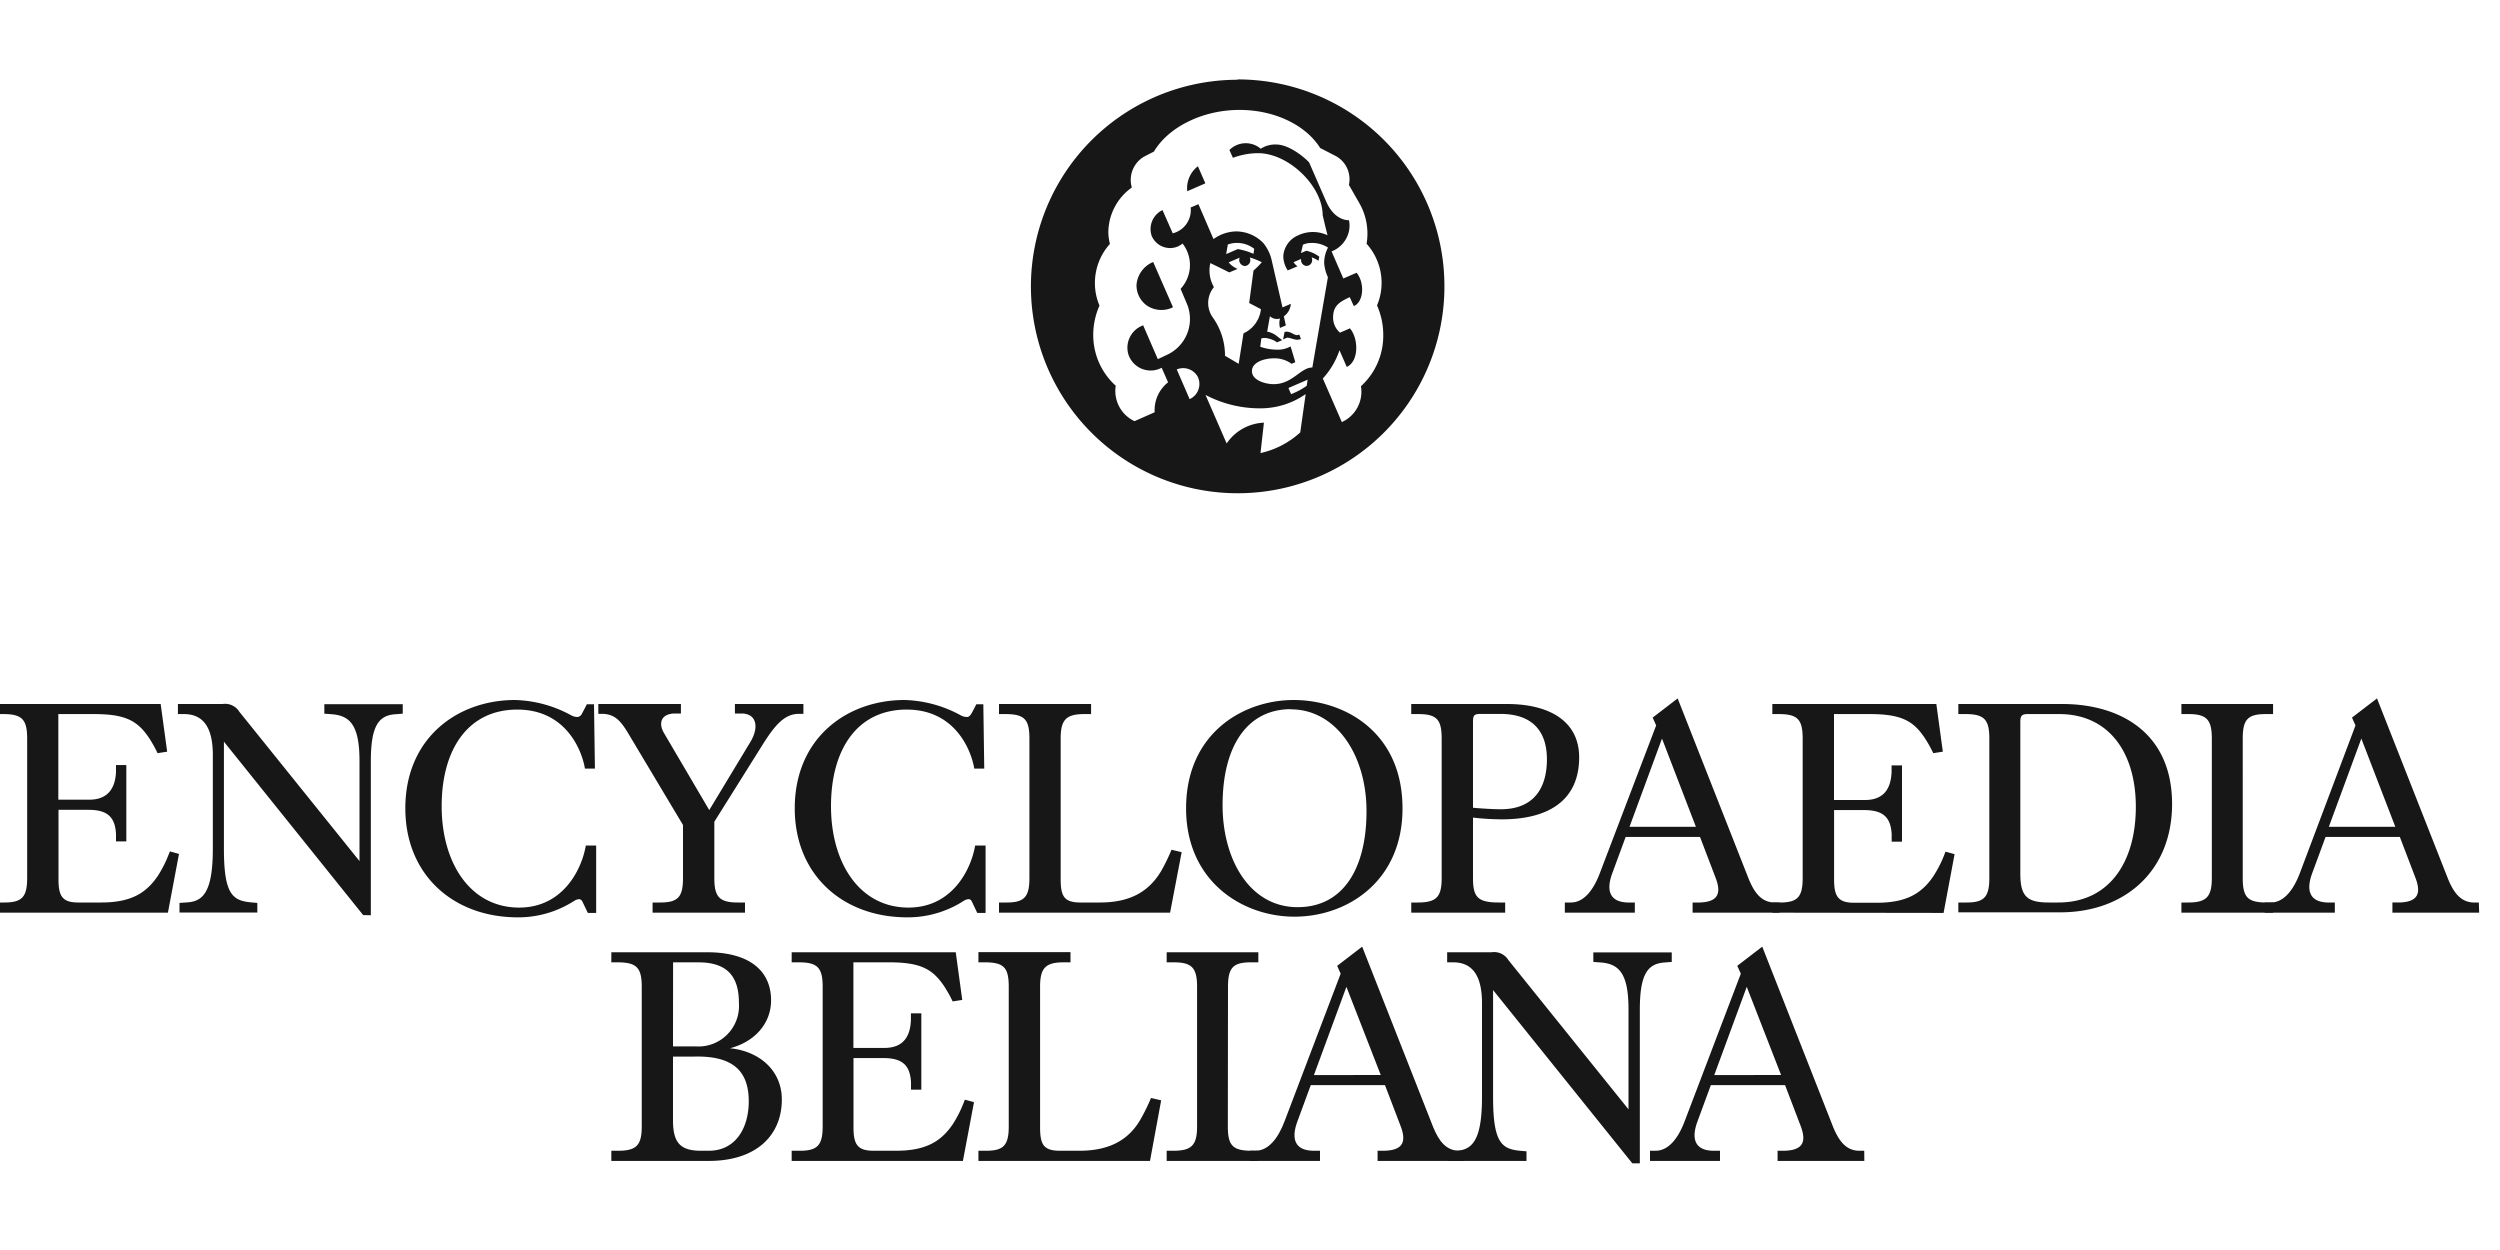 <svg id="Layer_1" data-name="Layer 1" xmlns="http://www.w3.org/2000/svg" viewBox="50 40 300 150"><defs><style>path{fill:#181717}</style></defs><title>Artboard 1 copy</title><path class="cls-1" d="M135.06 179.31h-11.7v-1.22h.82c2.22 0 2.83-.68 2.83-2.93v-16.74c0-2.29-.61-2.94-2.9-2.94h-.75v-1.21h11.48c5.3 0 7.69 2.39 7.69 5.76 0 2.82-2 5-4.93 5.76 3.5.35 6.22 2.64 6.22 6.15 0 4.29-3.04 7.37-8.76 7.37zm-4.3-13.74h2.76a4.87 4.87 0 005.15-5.22c0-3.4-1.61-4.87-4.9-4.87h-3zm4.3 12.52c3.18 0 4.79-2.68 4.79-5.94 0-3.93-2.25-5.47-6.58-5.36h-2.51v7.65c0 2.72.9 3.65 3.37 3.65zm110.82 1.51l-16.71-20.79v12.84c0 5.41 1 6.23 3.22 6.44l.79.07v1.15h-9.34v-1.15l1-.07c1.86-.14 3-1.32 3-6.44v-11.27c0-3.68-1.43-4.9-3.47-4.9h-.71v-1.21H229a2 2 0 012 .93l14.42 17.92v-12c0-4.26-1.11-5.44-3.29-5.62l-.93-.07v-1.14h9.41v1.14l-.89.07c-2 .15-2.94 1.4-2.94 5.66v18.44zm27.83-1.51H273c-1.5-.07-2.32-1.18-3-2.79l-8.53-21.7-3 2.3.43.94-6.73 17.68c-.75 2-1.9 3.57-3.51 3.57H248v1.22h8.4v-1.22h-.89c-2.14-.07-2.57-1.46-1.82-3.5l1.61-4.37h8.91l1.86 4.87c.71 1.86.35 2.93-1.9 3h-.86v1.22h10.41zm-18-9.08l3.9-10.59 4.12 10.58z"/><path class="cls-1" d="M225.67 178.09H225c-1.5-.07-2.33-1.18-3-2.79l-8.54-21.7-3 2.3.42.94-6.72 17.68c-.75 2-1.9 3.57-3.51 3.57H200v1.22h8.4v-1.22h-.89c-2.15-.07-2.58-1.46-1.83-3.5l1.61-4.37h8.91l1.86 4.87c.72 1.86.36 2.93-1.89 3h-.86v1.22h10.41zm-18-9.08l3.9-10.59 4.12 10.58z"/><path class="cls-1" d="M197.34 175.16c0 2.33.6 2.93 2.89 2.93h.77v1.22h-11v-1.22h.82c2.19 0 2.83-.68 2.83-2.93v-16.74c0-2.26-.61-2.94-2.79-2.94H190v-1.21h11v1.21h-.89c-2.15 0-2.75.65-2.75 2.94zM145 179.31v-1.22h1c2.11 0 2.72-.68 2.72-2.93v-16.74c0-2.29-.61-2.94-2.86-2.94H145v-1.21h19.69l.78 5.72-1.15.18a15.93 15.93 0 00-1-1.79c-1.4-2.11-2.86-2.9-6.62-2.9h-4.29v10.27h3.72c2.22 0 3.11-1.32 3.18-3.36v-.79h1.25v9.16h-1.24v-.89c-.11-2-1-2.9-3.29-2.9h-3.61v8.33c0 2 .46 2.79 2.39 2.79h2.72c3.51 0 5.37-1.07 6.8-3.18a13.84 13.84 0 001.25-2.43l.21-.52 1.09.3-1.33 7.05zm22.41-1.22h.93c2.11 0 2.71-.68 2.71-2.93v-16.75c0-2.32-.6-2.93-2.89-2.93h-.75v-1.22h11.05v1.22h-.82c-2.18 0-2.83.68-2.83 2.93v16.85c0 2.11.43 2.83 2.4 2.83h2.32c3.87 0 6.05-1.5 7.37-3.83a23 23 0 001.22-2.5l1.22.28-1.34 7.27h-20.59zm95.27-28.57v-1.22h.93c2.11 0 2.71-.68 2.71-2.93v-16.74c0-2.29-.6-2.94-2.86-2.94h-.78v-1.21h19.68l.78 5.72-1.15.18a14.49 14.49 0 00-1-1.79c-1.39-2.11-2.86-2.9-6.62-2.9h-4.29V136h3.72c2.22 0 3.11-1.32 3.19-3.36v-.79h1.25V141H277v-.9c-.11-2-1-2.89-3.3-2.89h-3.61v8.33c0 2 .47 2.79 2.4 2.79h2.72c3.5 0 5.36-1.07 6.79-3.18a13.86 13.86 0 001.26-2.43l.2-.52 1.09.3-1.32 7.05zm-169.1.29L76.87 129v12.84c0 5.41 1 6.23 3.22 6.44l.79.07v1.15h-9.34v-1.15l1-.07c1.86-.14 3-1.32 3-6.44v-11.25c0-3.68-1.43-4.9-3.47-4.9h-.72v-1.21h5.37a2 2 0 012 .93l14.42 17.92v-12c0-4.26-1.11-5.44-3.29-5.62l-.93-.07v-1.14h9.41v1.14l-.9.07c-2 .14-2.93 1.4-2.93 5.65v18.47zm32.05-21.4c-1.08-1.86-1.76-2.68-3.29-2.75h-.54v-1.18h9.91v1.14h-.82c-1.61.07-1.9 1.22-1.18 2.4l5.4 9.19 4.86-8.05c1.15-1.82.86-3.47-.89-3.54h-.89v-1.14h8.22v1.18h-.53c-1.79 0-2.94 1.43-4.44 3.82l-5.72 9.13v6.76c0 2.25.6 2.93 2.82 2.93h.86v1.22h-11.09v-1.22h.9c2.14 0 2.75-.64 2.75-2.93V139zm44.25 19.89h.93c2.11 0 2.72-.68 2.72-2.93v-16.74c0-2.33-.61-2.94-2.9-2.94h-.75v-1.21h11.05v1.21h-.82c-2.18 0-2.83.68-2.83 2.94v16.85c0 2.11.43 2.82 2.4 2.82H182c3.86 0 6-1.5 7.37-3.83a22.11 22.11 0 001.21-2.5l1.22.29-1.39 7.26h-20.53zm35.45 1.7c-6.22 0-13-4.22-13-13 0-9 6.83-13 12.91-13s13.06 3.83 13.06 13c.02 8.66-6.53 13-12.97 13zm-.43-24.9c-5.11 0-8.19 4.26-8.19 11.52 0 6.58 3.29 12.24 9 12.24 5.51 0 8.27-4.69 8.27-11.52s-3.71-12.22-9.08-12.22zm25.72 24.42h-11.27v-1.22h.76c2.25 0 2.89-.64 2.89-2.93v-16.74c0-2.26-.57-2.94-2.79-2.94h-.86v-1.21h11.49c5 0 8.66 2 8.66 6.4 0 5.15-3.65 7.44-9.27 7.44a29.74 29.74 0 01-3.47-.21v7.26c0 2.29.57 2.93 3.11 2.93h.75zm-3.86-12.59c1.11.1 2.47.18 3.33.18 4 0 5.54-2.58 5.54-6 0-3.18-1.57-5.44-5.58-5.44h-2.4c-.75 0-.89.18-.89.93zM285 148.3h1c2.11 0 2.72-.68 2.72-2.93v-16.74c0-2.29-.61-2.94-2.86-2.94H285v-1.21h12.45c7 0 13.2 3.47 13.2 12 0 8.05-5.68 13-13.41 13H285zm10.84 0H297c6.15 0 9.3-4.9 9.3-11.48s-3.29-11.13-9.19-11.13h-3.81c-.68 0-.86.22-.86.93v18.21c0 2.76.82 3.47 3.43 3.47zm23.29-2.93c0 2.32.6 2.93 2.89 2.93h.75v1.22h-11v-1.22h.82c2.18 0 2.83-.68 2.83-2.93v-16.74c0-2.26-.61-2.94-2.79-2.94h-.86v-1.21h11v1.21h-.89c-2.15 0-2.75.65-2.75 2.94zm-248.74-3.2l-.21.52a13.84 13.84 0 01-1.25 2.43c-1.43 2.11-3.29 3.18-6.8 3.18h-2.72c-1.93 0-2.39-.75-2.39-2.79v-8.33h3.61c2.29 0 3.18.89 3.29 2.89v.9h1.24v-9.16h-1.24v.79c-.07 2-1 3.36-3.18 3.36H57v-10.27h4.29c3.76 0 5.22.79 6.62 2.9a15.93 15.93 0 011 1.79l1.15-.18-.78-5.72H49.61v1.21h.79c2.25 0 2.86.65 2.86 2.94v16.74c0 2.25-.61 2.93-2.72 2.93h-.93v1.22h20.54l1.33-7.05z"/><path class="cls-1" d="M263.54 148.3h-.68c-1.51-.07-2.33-1.18-3-2.79l-8.54-21.7-3 2.3.42.94-6.74 17.68c-.75 2-1.89 3.57-3.5 3.57h-.72v1.22h8.4v-1.22h-.88c-2.15-.07-2.58-1.46-1.83-3.5l1.61-4.37H254l1.86 4.87c.72 1.86.36 2.93-1.9 3h-.85v1.22h10.41zm-18-9.08l3.9-10.59 4.07 10.59zm101.92 9.08h-.68c-1.5-.07-2.33-1.18-3-2.79l-8.54-21.7-3 2.3.42.94-6.66 17.68c-.75 2-1.9 3.57-3.51 3.57h-.72v1.22h8.41v-1.22h-.89c-2.15-.07-2.58-1.46-1.83-3.5l1.61-4.37h8.91l1.86 4.87c.72 1.86.36 2.93-1.89 3h-.86v1.22h10.41zm-18-9.08l3.9-10.59 4.08 10.59zM98.64 137c0-8.48 6.29-13 13.16-13a14.83 14.83 0 016.73 1.83 1.64 1.64 0 00.75.21.64.64 0 00.54-.38c.17-.29.6-1.15.6-1.15h.86l.11 7.72h-1.2c-.26-1.73-2-7.08-8.11-7.08-5.91 0-9.08 4.76-9.08 11.59s3.44 12.17 9.3 12.17c5.21 0 7.49-4.49 8-7.45h1.24v8.09h-1l-.6-1.25c-.11-.25-.25-.4-.46-.4a1.32 1.32 0 00-.54.18 12.38 12.38 0 01-7 2c-7.61-.08-13.3-5.14-13.3-13.08zm46.73 0c0-8.48 6.3-13 13.17-13a14.83 14.83 0 016.73 1.83 1.61 1.61 0 00.75.21c.25 0 .39-.16.53-.38s.61-1.15.61-1.15h.84l.11 7.72h-1.2c-.26-1.73-2-7.08-8.11-7.08-5.92 0-9.08 4.76-9.08 11.59s3.43 12.17 9.3 12.17c5.2 0 7.49-4.49 8-7.45h1.25v8.09h-1s-.45-.94-.59-1.25-.25-.4-.46-.4a1.27 1.27 0 00-.54.18 12.38 12.38 0 01-7 2c-7.62-.08-13.31-5.14-13.31-13.08z"/><path d="M188.38 71.44a3.24 3.24 0 00-2 2.76 3 3 0 001.25 2.47 3.13 3.13 0 003.13.2zm6.26-9.44l-.89-2.05a3.32 3.32 0 00-1.28 3zm9.5 17.88l-.17.85.48-.21c.37 0 .83.25 1.22.25a1.05 1.05 0 00.44-.1l-.2-.53a.7.7 0 01-.29.08c-.4-.02-.85-.56-1.48-.38zm9.18 6.5a4 4 0 01-2.3 4.27l-2.28-5.23a9.48 9.48 0 002-3.39l.87 2c1.43-.62 1.47-3.34.38-4.63l-1.19.52a2.39 2.39 0 01-.83-1.81c0-1.4.75-1.88 2-2.45l.49 1.07c1.23-.53 1.3-2.84.33-4l-1.59.69-1.41-3.25a3.39 3.39 0 002.09-2.45 3.31 3.31 0 000-1.29c-.21 0-1.75 0-2.73-2.23l-2.06-4.72c-.7-.73-2.46-2.14-3.95-2.14a3.2 3.2 0 00-1.85.51 2.77 2.77 0 00-3.76.15l.42.94a8.72 8.72 0 013-.56c3.73 0 7.77 4 7.77 7.45l.32 1.34.26 1.06a4.13 4.13 0 00-3.5 0 2.93 2.93 0 00-1.8 2.42v.25a3.17 3.17 0 00.53 1.55l1.18-.5a1.39 1.39 0 01-.48-.49l.91-.39a.7.7 0 00.63.84.69.69 0 00.69-.69.77.77 0 00-.07-.34 3.13 3.13 0 01.83.42l.09-.5a4 4 0 00-1.56-.71l-.63.28.23-1a2.18 2.18 0 01.93-.21 3.48 3.48 0 012.08.55 4 4 0 00-.46 1.84 4.8 4.8 0 00.45 1.71l-1.87 10.84c-1.43 0-2.36 2-4.64 2-1 0-2.61-.47-2.61-1.56s1.51-1.54 2.62-1.54a3.41 3.41 0 012.14.66l.45-.2-.57-1.89a3.12 3.12 0 01-1.64.39 6.09 6.09 0 01-2-.35l.13-1a1.58 1.58 0 01.8 0 3 3 0 011.09.47l.61-.26-.57-.44a2.48 2.48 0 00-1.23-.58l.33-1.85a1.25 1.25 0 001.21.27 2.16 2.16 0 000 1.13l.7-.3-.24-1.09a2 2 0 00.84-1.5l-1 .43-1.29-5.62a5 5 0 00-1-2.09 4.55 4.55 0 00-3.33-1.41 4.82 4.82 0 00-2.66.92l-1.81-4.19-.93.4a2.87 2.87 0 01-2.15 3.1l-1.23-2.79a2.53 2.53 0 00-1.3 3.09 2.4 2.4 0 003.09 1.3 2.91 2.91 0 00.62-.37 4.19 4.19 0 01-.24 5.43l.77 1.82a4.73 4.73 0 01-2.34 6.07l-1.16.55-1.76-4.06a2.85 2.85 0 00-1.78 3.47 2.81 2.81 0 004 1.62l.77 1.75a4.24 4.24 0 00-1.61 3.59l-2.42 1.07a4 4 0 01-2.25-4.25 8.17 8.17 0 01-2.7-6.08 8.63 8.63 0 01.75-3.54 6.83 6.83 0 01-.55-2.68 7 7 0 011.8-4.72A6.88 6.88 0 01183 68a6.67 6.67 0 012.82-5.5 3.24 3.24 0 011.46-3.7l1.19-.61c1.72-2.91 5.8-5 10.27-5 4.28 0 8 1.87 9.68 4.57l1.94 1a3.18 3.18 0 011.51 3.43l1.32 2.31a7.34 7.34 0 01.8 4.75 7 7 0 011.8 4.72 6.83 6.83 0 01-.55 2.68 8.63 8.63 0 01.75 3.54 8.17 8.17 0 01-2.67 6.15zm-8.71.18l2.31-1-.12.74a8.75 8.75 0 01-1.87 1zm-7.4 6.68l-2.55-5.85a14 14 0 006.65 1.61 9.46 9.46 0 005.37-1.71l-.65 4.6a10.42 10.42 0 01-4.77 2.48l.41-3.65a5.67 5.67 0 00-4.46 2.48zm3.29-23.35l-.08.57a7.89 7.89 0 00-1.89-.57l-1.39.6.12-.7.08-.45a3.24 3.24 0 011.09-.19 3.37 3.37 0 012.07.7zM199.22 80l-.58 3.66-1.64-.97a7.84 7.84 0 00-1.42-4.53 3 3 0 01.09-3.71 4 4 0 01-.43-2.88l1.13.55 1.14.57 1-.42a3 3 0 01-.85-.54 2.32 2.32 0 01-.21-.25l1.31-.56a.73.73 0 00.59 1 .69.69 0 00.69-.69.65.65 0 00-.07-.34 9.13 9.13 0 011.45.58 11.4 11.4 0 01-1 1l-.52 3.89 1.41.74a3.6 3.6 0 01-2.09 2.9zm-6.45 7.93l-1.56-3.6a2 2 0 012.54.92 2 2 0 01-.98 2.64zm5.75-38.36a24.81 24.81 0 1024.81 24.8 24.8 24.8 0 00-24.81-24.84z"/></svg>